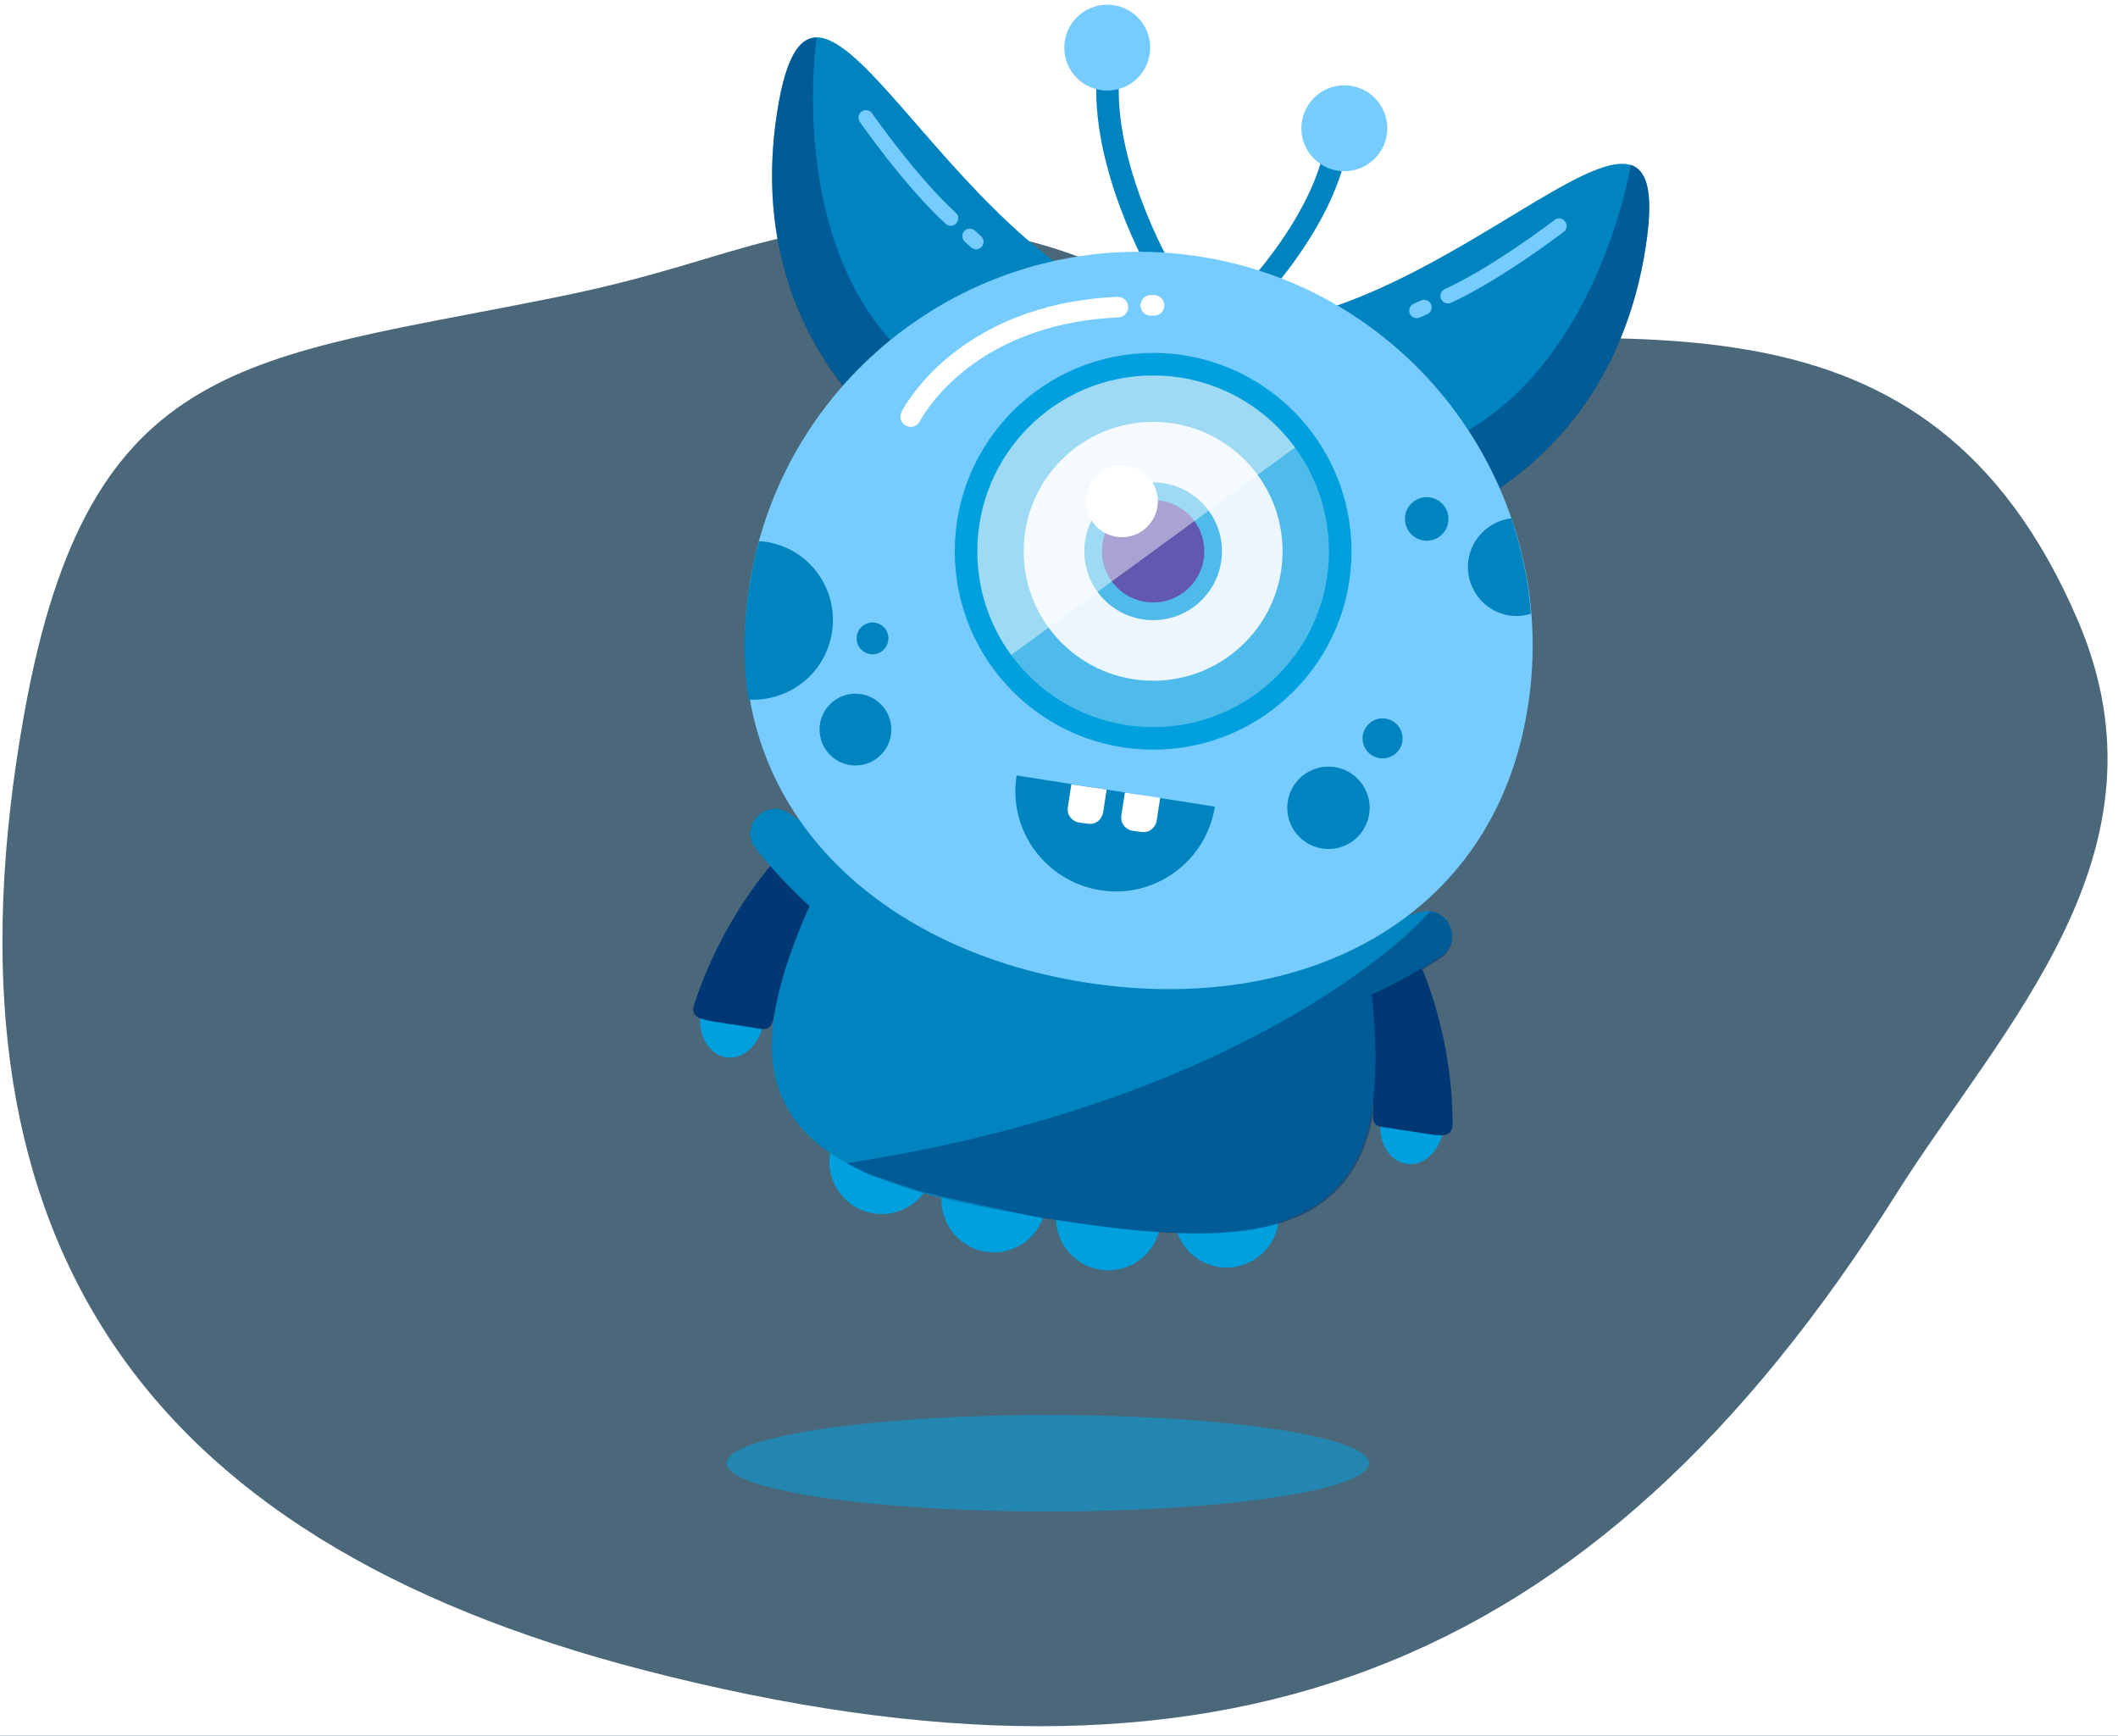 <?xml version="1.0" encoding="utf-8"?>
<!-- Generator: Adobe Illustrator 23.0.1, SVG Export Plug-In . SVG Version: 6.00 Build 0)  -->
<svg version="1.0" xmlns="http://www.w3.org/2000/svg" xmlns:xlink="http://www.w3.org/1999/xlink" x="0px" y="0px"
	 viewBox="0 0 360 295" enable-background="new 0 0 360 295" xml:space="preserve">
<rect x="0" y="0" width="360" height="295" fill="#333333" stroke="none"/>
<g id="Background">
	<rect x="-22.4" y="0" opacity="0.35" fill="#76CBFF" width="399.9" height="296.9"/>
</g>
<g id="Fog">
</g>
<g id="Sky">
	<g id="Layer_12">
	</g>
</g>
<g id="Mountains">
</g>
<g id="Trees">
</g>
<g id="Floor">
</g>
<g id="Dekoration">
</g>
<g id="Mask">
	<path fill="#FFFFFF" d="M-36-2.5v331.3h426V-2.5H-36z M4.1,121.4c11-61.4,38-60.2,91-71c33.1-6.7,38.9-15.4,73.7-10.6
		c20.2,2.8,36.6,17,57.7,17.8c49.9,1.8,101.1-11.9,126.7,47.9c16.9,39.5-12.8,68.7-31,97.6c-51.7,82-115.2,105.9-212.6,80.8
		C22.7,261.5-11.6,209.1,4.1,121.4z"/>
</g>
<g id="Character">
	<g>
		<g>
			<g>
				<g>
					<path fill="#00A0DF" d="M129.8,173.7c-0.6,3.8-3.5,6.5-6.4,6c-3-0.5-4.9-3.9-4.3-7.7"/>
					<path fill="#003875" d="M139.9,150.4l-4.6-3.3c-1.5-1.1-3.6-0.8-4.8,0.6c-3.1,3.8-8.9,11.9-12.5,23c-0.7,2.1,0.9,2.5,3.1,2.9
						l6.5,1c1.8,0.3,3.2,0.8,3.7-0.9c1-3.7,3.4-10.3,9.3-18.3C141.8,153.8,141.5,151.6,139.9,150.4z"/>
				</g>
				<g>
					<path fill="#00A0DF" d="M234.7,190.1c-0.6,3.8,1.3,7.2,4.3,7.7s5.8-2.2,6.4-6"/>
					<path fill="#003875" d="M232.2,164.9l5.4-1.7c1.8-0.6,3.7,0.3,4.4,2.1c1.8,4.6,4.9,14.1,4.9,25.7c0,2.2-1.7,2.1-3.8,1.8l-6.5-1
						c-1.8-0.3-3.3-0.2-3.2-2c0.2-3.8-0.1-10.8-3.3-20.3C229.3,167.5,230.3,165.5,232.2,164.9z"/>
				</g>
			</g>
			<g>
				<g>
					
						<ellipse transform="matrix(0.155 -0.988 0.988 0.155 -68.28 314.864)" fill="#00A0DF" cx="149.8" cy="197.3" rx="8.9" ry="8.9"/>
				</g>
				<g>
					
						<ellipse transform="matrix(0.155 -0.988 0.988 0.155 -27.845 380.43)" fill="#00A0DF" cx="208.4" cy="206.5" rx="8.9" ry="8.9"/>
				</g>
				<g>
					
						<ellipse transform="matrix(0.155 -0.988 0.988 0.155 -45.219 360.977)" fill="#00A0DF" cx="188.3" cy="206.9" rx="8.9" ry="8.9"/>
				</g>
				<g>
					
						<ellipse transform="matrix(0.155 -0.988 0.988 0.155 -58.697 339.121)" fill="#00A0DF" cx="168.8" cy="203.9" rx="8.9" ry="8.9"/>
				</g>
			</g>
			<g>
				<g>
					<path fill="#0084BF" d="M233.2,188.4c-3.8,24-26.9,23.1-55,18.7c-28.1-4.4-50.4-10.6-46.6-34.6c3.8-24,35-74.7,63-70.3
						S237,164.4,233.2,188.4z"/>
				</g>
				<g>
					<path fill="#0084BF" d="M134,138.2c-4-2.6-8.5,2.4-5.5,6.1c13.2,16.4,32.3,28.1,54.7,31.6c22.4,3.5,44.2-1.8,61.7-13.4
						c4-2.6,1.2-8.7-3.4-7.5c-15.6,4.3-35.3,7.6-55.7,4.4C165.3,156.2,147.6,147.1,134,138.2z"/>
				</g>
				<path opacity="0.54" fill="#003875" d="M243,154.9c-3.4,4.4-33.1,32.7-99.1,42.8c0.1,0,0.2,0.1,0.3,0.1c0.1,0.1,0.2,0.1,0.3,0.2
					c0.2,0.1,0.5,0.2,0.7,0.4c0.1,0,0.2,0.1,0.3,0.1c0.7,0.3,1.3,0.7,2,1c0.1,0,0.2,0.1,0.3,0.1c0.3,0.1,0.5,0.2,0.8,0.3
					c0.1,0,0.2,0.1,0.4,0.1c0.2,0.1,0.5,0.2,0.8,0.3c0.1,0,0.2,0.1,0.4,0.1c0.3,0.1,0.6,0.2,0.9,0.3c0.1,0,0.2,0.1,0.3,0.1
					c0.4,0.1,0.8,0.3,1.1,0.4c0.1,0,0.1,0,0.2,0.1c0.3,0.1,0.7,0.2,1,0.3c0.1,0,0.3,0.1,0.4,0.1c0.3,0.1,0.5,0.2,0.8,0.3
					c0.1,0,0.3,0.1,0.4,0.1c0.3,0.1,0.6,0.2,0.8,0.3c0.1,0,0.3,0.1,0.4,0.1c0.4,0.1,0.7,0.2,1.1,0.3c0.1,0,0.1,0,0.2,0
					c0.4,0.1,0.8,0.2,1.3,0.3c0.1,0,0.2,0.1,0.3,0.1c0.3,0.1,0.6,0.2,0.9,0.2c0.1,0,0.3,0.1,0.4,0.1c0.3,0.1,0.6,0.1,0.9,0.2
					c0.2,0,0.3,0.1,0.5,0.1c0.3,0.1,0.6,0.1,0.9,0.2c0.1,0,0.3,0.1,0.4,0.1c0.4,0.1,0.9,0.2,1.3,0.3c0.1,0,0.1,0,0.2,0
					c0.4,0.1,0.8,0.2,1.2,0.3c0.2,0,0.3,0.1,0.5,0.1c0.3,0.1,0.6,0.1,0.9,0.2c0.2,0,0.3,0.1,0.5,0.1c0.3,0.1,0.6,0.1,0.9,0.2
					c0.2,0,0.3,0.1,0.5,0.1c0.4,0.1,0.7,0.1,1.1,0.2c0.1,0,0.2,0,0.3,0.1c0.5,0.1,0.9,0.2,1.4,0.3c0.1,0,0.3,0,0.4,0.1
					c0.3,0.1,0.7,0.1,1,0.2c0.2,0,0.4,0.1,0.5,0.1c0.3,0.1,0.6,0.1,0.9,0.2c0.2,0,0.4,0.1,0.6,0.1c0.3,0.1,0.6,0.1,1,0.2
					c0.2,0,0.3,0.1,0.5,0.1c0.4,0.1,0.9,0.1,1.3,0.2c0,0,0.1,0,0.1,0c16.7,2.6,31.6,4,41.8-0.3c0.8-0.3,1.6-0.7,2.3-1.1
					c1.2-0.7,2.4-1.5,3.4-2.4c0.8-0.7,1.6-1.5,2.4-2.4c0.4-0.4,0.7-0.9,1-1.4c0.2-0.2,0.3-0.5,0.5-0.7c0.3-0.5,0.6-1,0.9-1.6
					c1.3-2.4,2.2-5.3,2.7-8.7c0.8-5.2,0.8-12-0.1-19.4c4.1-1.9,8-4,11.7-6.5C248.4,160.2,246.6,155.1,243,154.9"/>
			</g>
			<g>
				<g>
					<path fill="none" stroke="#0084BF" stroke-width="3.823" stroke-linecap="round" stroke-miterlimit="10" d="M197.4,46
						c0,0-11.3-19.5-8.8-35.5"/>
					<circle fill="#76CBFF" cx="188.2" cy="8.1" r="7.3"/>
				</g>
				<g>
					<path fill="none" stroke="#0084BF" stroke-width="3.823" stroke-linecap="round" stroke-miterlimit="10" d="M208.1,55.1
						c0,0,16.7-15.1,19.2-31.1"/>
					<circle fill="#76CBFF" cx="228.5" cy="21.8" r="7.3"/>
				</g>
			</g>
			<g>
				<g>
					<path fill="#0084BF" d="M132.1,19c6.4-40.8,29.2,29.6,70,36s84-53.6,77.6-12.9s-42.9,58-83.7,51.6
						C155.3,87.3,125.7,59.7,132.1,19z"/>
					<path opacity="0.54" fill="#003875" d="M279.7,42.1c1.4-9.1,0.4-13.1-2.5-14.1c0,0-5.7,35.7-31.7,47.2l1.1,12.6
						C263.8,79.5,276.3,64.3,279.7,42.1z"/>
					<path opacity="0.54" fill="#003875" d="M132.1,19c1.4-9.1,3.7-12.6,6.7-12.6c0,0-5.4,35.7,15.7,54.6l-4.9,11.7
						C135.8,59.5,128.6,41.2,132.1,19z"/>
				</g>
				<g>
					<g>
						<path fill="none" stroke="#76CBFF" stroke-width="2.549" stroke-linecap="round" stroke-miterlimit="10" d="M147.2,20
							c0,0,7.5,10.8,14.4,17.1"/>
						<path fill="none" stroke="#76CBFF" stroke-width="2.549" stroke-linecap="round" stroke-miterlimit="10" d="M165.9,41.1
							C165.9,41.1,163.5,38.9,165.9,41.1"/>
					</g>
					<g>
						<path fill="none" stroke="#76CBFF" stroke-width="2.549" stroke-linecap="round" stroke-miterlimit="10" d="M265,38.4
							c0,0-10.4,8-18.9,11.9"/>
						<path fill="none" stroke="#76CBFF" stroke-width="2.549" stroke-linecap="round" stroke-miterlimit="10" d="M240.8,52.8
							C240.8,52.8,243.7,51.5,240.8,52.8"/>
					</g>
				</g>
			</g>
			<g>
				<g>
					<path fill="#76CBFF" d="M259.7,120.1c-5.7,36.5-38.6,52.6-75.1,46.9c-36.5-5.7-62.9-31-57.2-67.6c5.7-36.5,40-61.5,76.5-55.8
						S265.4,83.6,259.7,120.1z"/>
					<g>
						<path fill="#0084BF" d="M127.2,118.9c6.9,0.4,13.1-4.4,14.2-11.4c1.2-7.4-3.9-14.3-11.2-15.4c-0.4-0.1-0.8-0.1-1.2-0.1
							c-0.7,2.4-1.2,4.9-1.6,7.4C126.3,106.1,126.3,112.6,127.2,118.9z"/>
						<path fill="#0084BF" d="M256.9,88.1c-3.6,0.4-6.7,3.2-7.3,7c-0.7,4.5,2.4,8.8,6.9,9.5c1.3,0.2,2.6,0.1,3.7-0.3
							C259.8,98.7,258.6,93.3,256.9,88.1z"/>
						<circle fill="#0084BF" cx="145.4" cy="124" r="6.1"/>
						<circle fill="#0084BF" cx="242.5" cy="88.2" r="3.7"/>
						<circle fill="#0084BF" cx="225.8" cy="137.3" r="7"/>
						<circle fill="#0084BF" cx="235" cy="125.5" r="3.4"/>
						<circle fill="#0084BF" cx="148.3" cy="108.5" r="2.7"/>
					</g>
				</g>
				<g>
					<path fill="none" stroke="#FFFFFF" stroke-width="3.505" stroke-linecap="round" stroke-miterlimit="10" d="M154.8,70.8
						c0,0,8.6-17.4,35.2-18.6"/>
					<path fill="none" stroke="#FFFFFF" stroke-width="3.505" stroke-linecap="round" stroke-miterlimit="10" d="M195.9,51.9
						C196.8,51.9,194.9,51.9,195.9,51.9"/>
				</g>
			</g>
			<g>
				<path fill="#0084BF" d="M206.5,137.1c-1.5,9.3-10.2,15.7-19.5,14.2c-9.3-1.5-15.7-10.2-14.2-19.5"/>
				<path fill="#FFFFFF" d="M182.1,133.3l-0.6,3.9c-0.2,1.3,0.7,2.4,1.9,2.6l1.5,0.2c1.3,0.2,2.4-0.7,2.6-1.9l0.6-3.9L182.1,133.3z"
					/>
				<path fill="#FFFFFF" d="M191.2,134.7l-0.6,3.9c-0.2,1.3,0.7,2.4,1.9,2.6l1.5,0.2c1.3,0.2,2.4-0.7,2.6-1.9l0.6-3.9L191.2,134.7z"
					/>
			</g>
			<g>
				<g>
					<circle fill="#00A0DF" cx="196" cy="93.7" r="31.8"/>
				</g>
				<g>
					<circle fill="#FFFFFF" cx="196" cy="93.7" r="22"/>
					<g>
						<circle fill="#00A0DF" cx="196" cy="93.7" r="11.7"/>
						<circle fill="#1E0080" cx="196" cy="93.7" r="8.7"/>
					</g>
				</g>
				<g>
					<circle opacity="0.38" fill="#D0E7FF" cx="196" cy="93.7" r="31.8"/>
					<path opacity="0.45" fill="#FFFFFF" d="M170.4,112.4c-10.3-14.2-7.2-34.1,6.9-44.4c14.2-10.3,34.1-7.2,44.4,6.9"/>
					<circle fill="none" stroke="#00A0DF" stroke-width="3.832" stroke-miterlimit="10" cx="196" cy="93.7" r="31.8"/>
				</g>
			</g>
			<circle fill="#FFFFFF" cx="190.7" cy="85.2" r="6.1"/>
		</g>
		<ellipse opacity="0.54" fill="#00A0DF" cx="178.1" cy="248.7" rx="54.6" ry="8.2"/>
	</g>
</g>
<g id="Lines">
</g>
<g id="Text" display="none">
</g>
<g id="Fog_Overlay">
</g>
</svg>
